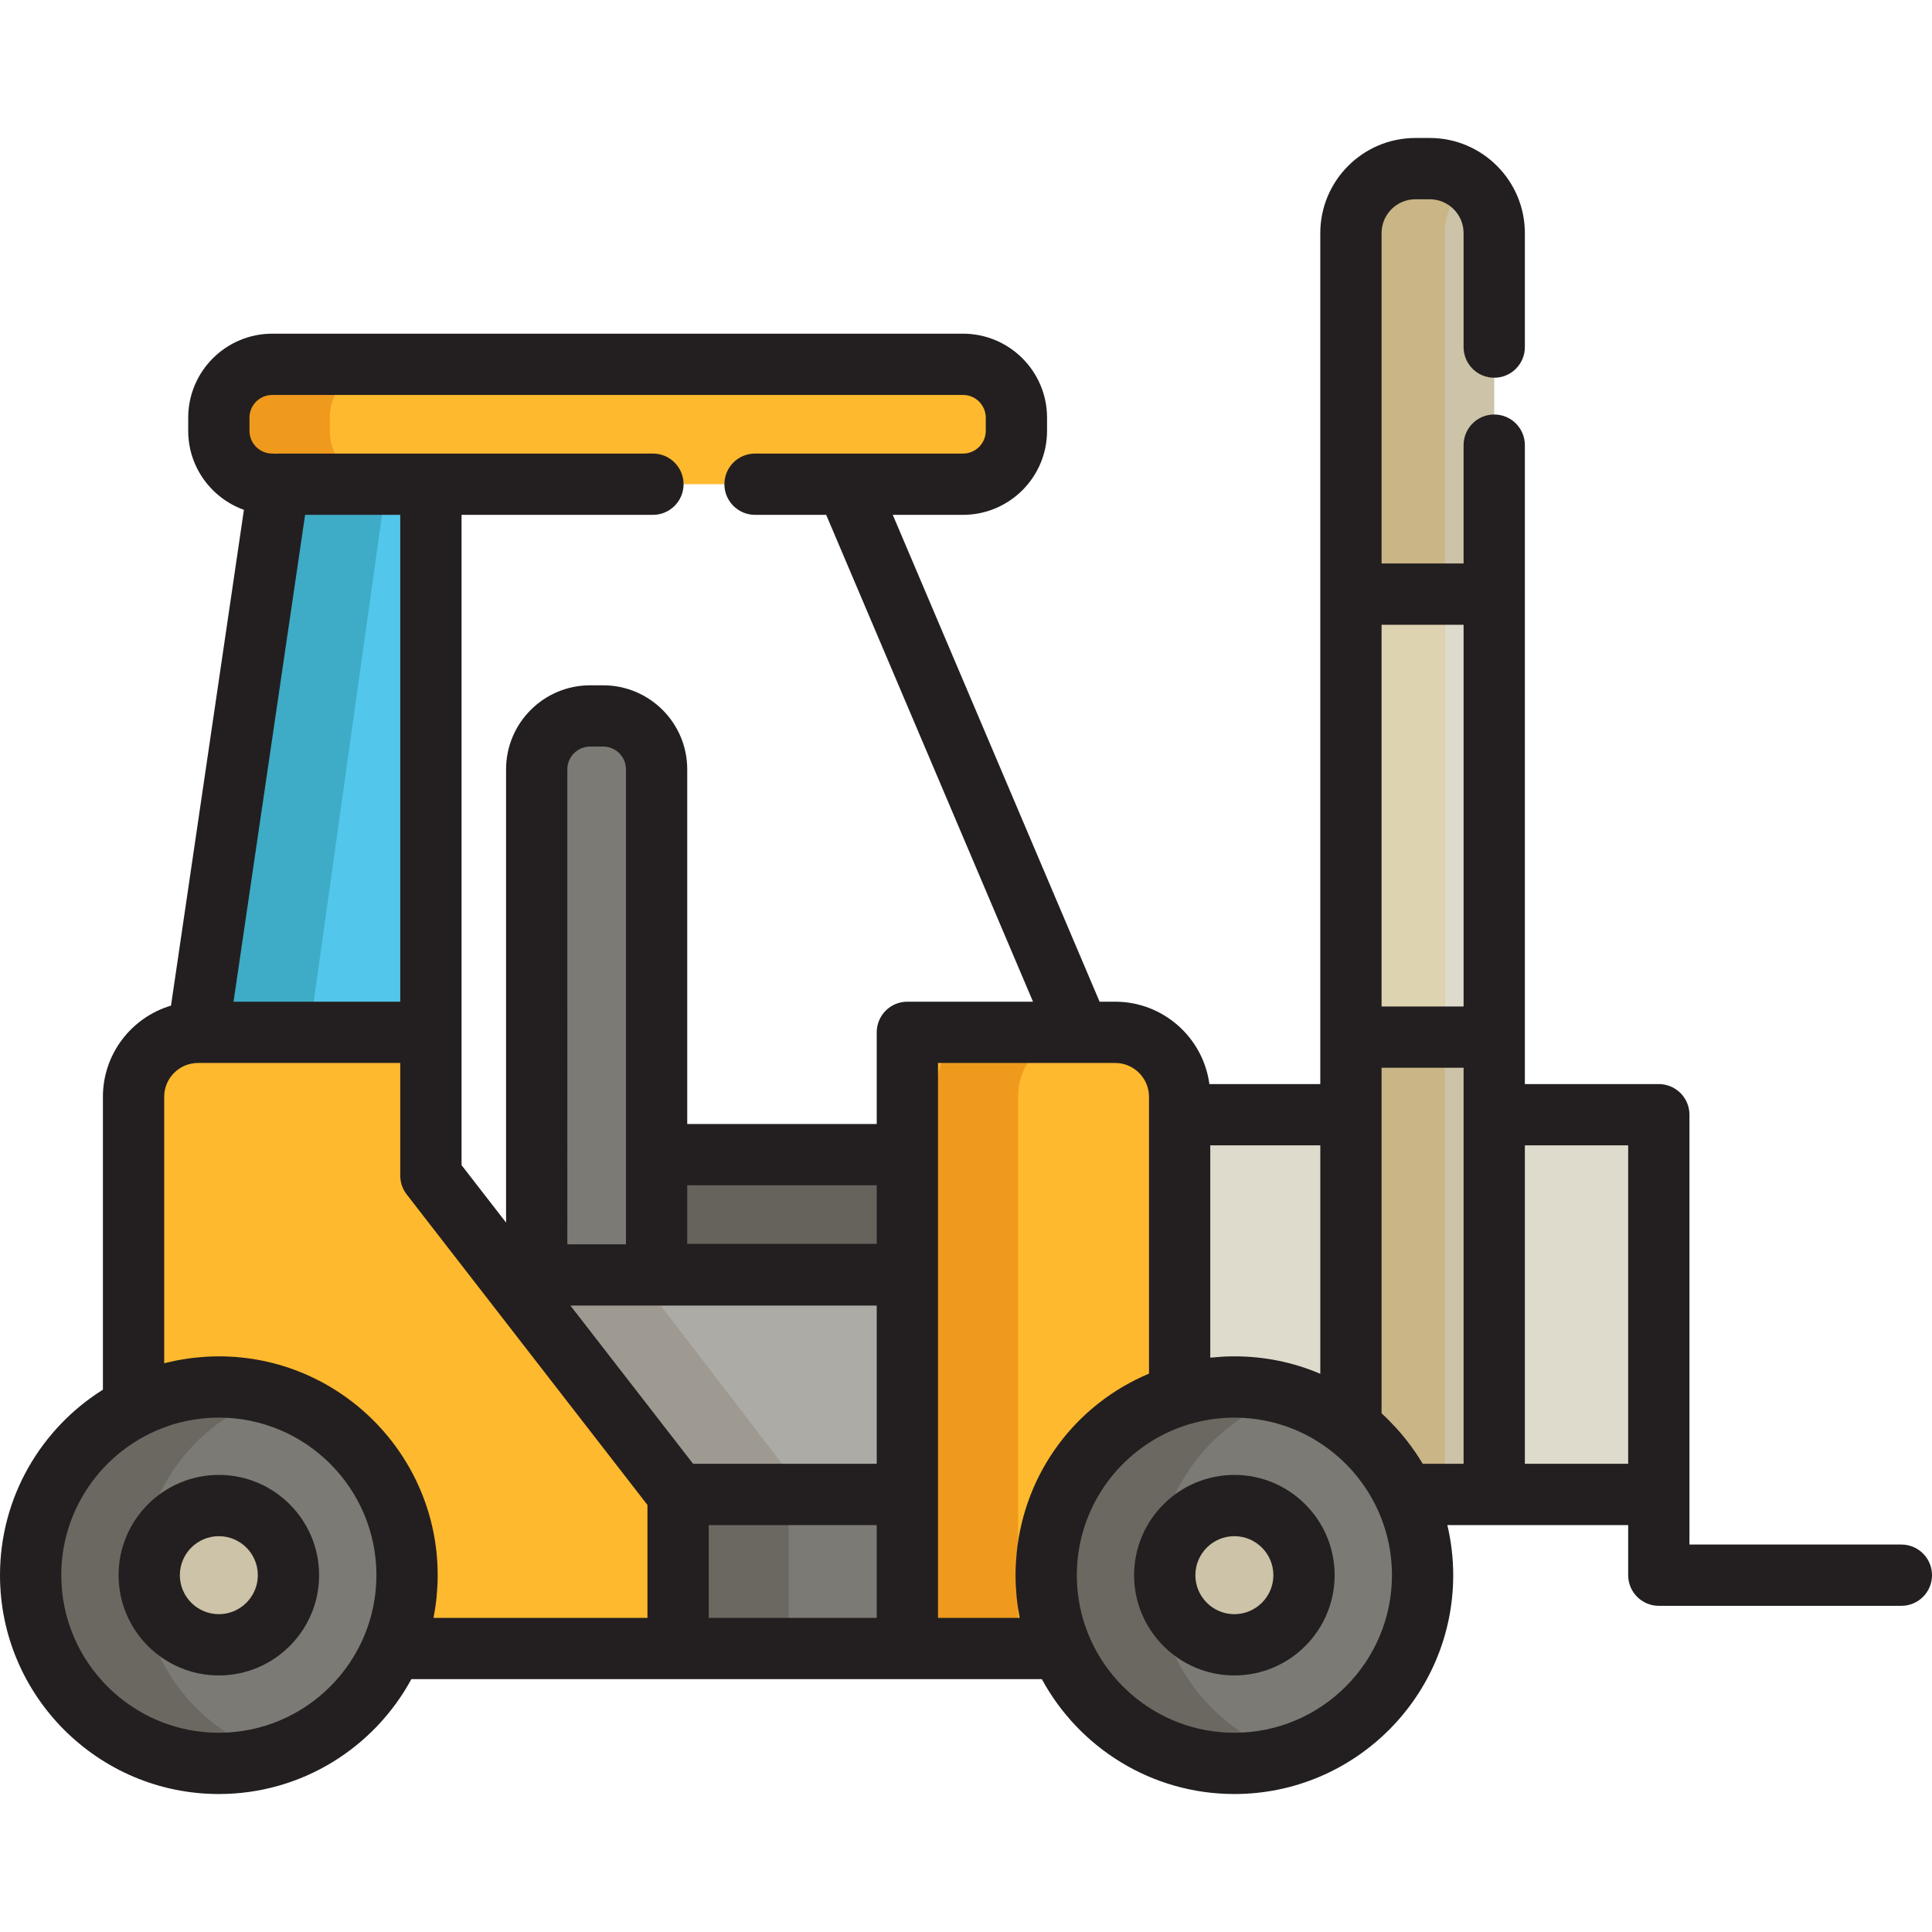 <?xml version="1.0" encoding="iso-8859-1"?>
<!-- Uploaded to: SVG Repo, www.svgrepo.com, Generator: SVG Repo Mixer Tools -->
<svg version="1.1" id="Layer_1" xmlns="http://www.w3.org/2000/svg" xmlns:xlink="http://www.w3.org/1999/xlink" 
	 viewBox="0 0 511.999 511.999" xml:space="preserve">
<rect x="107.872" y="337.754" style="fill:#ADABA6;" width="157.261" height="58.286"/>
<polygon style="fill:#9E9A92;" points="168.807,337.758 115.547,337.758 115.547,396.044 213.476,396.044 "/>
<polygon style="fill:#52C6EB;" points="73.844,128.32 114.193,128.32 114.193,273.576 52.484,273.576 "/>
<path style="fill:#CCC3A8;" d="M395.985,91.983V61.775c0-9.438-7.652-17.089-17.089-17.089h-3.798
	c-9.437,0-17.087,7.651-17.087,17.089v316.523c5.984,4.727,10.862,10.789,14.171,17.747h23.802V117.966"/>
<g>
	<rect x="395.989" y="295.413" style="fill:#DFDBCC;" width="43.619" height="100.629"/>
	<rect x="358.011" y="157.444" style="fill:#DFDBCC;" width="37.978" height="117.399"/>
</g>
<rect x="174.009" y="305.99" style="fill:#66635D;" width="66.451" height="31.773"/>
<path style="fill:#7C7A75;" d="M174.005,337.872v-0.115v-13.246v-9.354v-13.247v-12.997v-13.248v-9.353v-13.247v-49.19
	c0-7.813-6.334-14.148-14.148-14.148h-3.476c-7.813,0-14.148,6.335-14.148,14.148v49.19v13.247v9.353v13.247v12.997v13.247v9.354
	v13.246v0.115h31.772V337.872z"/>
<path style="fill:#DFDBCC;" d="M312.614,295.411V310.6v43.926v15.19c4.59-1.398,9.46-2.154,14.507-2.154
	c11.667,0,22.393,4.019,30.888,10.734v-15.189V310.6v-15.189L312.614,295.411L312.614,295.411z"/>
<path style="fill:#FFB92E;" d="M57.995,367.563c27.545,0,49.875,22.331,49.875,49.875c0,6.894-1.398,13.459-3.927,19.43h177.231
	c-2.529-5.972-3.927-12.536-3.927-19.43c0-22.499,14.899-41.511,35.367-47.724v-79.051c0-9.438-7.652-17.088-17.089-17.088H240.46
	v122.468H179.7l-65.508-84.493v-37.975H52.483c-9.438,0-17.09,7.65-17.09,17.088v82.319
	C42.181,369.526,49.857,367.563,57.995,367.563z"/>
<rect x="179.704" y="396.042" style="fill:#7C7A75;" width="60.756" height="40.824"/>
<path style="fill:#FFB92E;" d="M224.322,128.32h30.889c7.815,0,14.148-6.333,14.148-14.148v-3.476
	c0-7.813-6.333-14.148-14.148-14.148h-49.189h-13.247h-9.354h-13.247h-12.996h-13.247h-9.353h-13.247h-49.19
	c-7.813,0-14.148,6.335-14.148,14.148v3.476c0,7.814,6.334,14.148,14.148,14.148"/>
<path style="fill:#7C7A75;" d="M107.87,417.438c0,27.548-22.33,49.875-49.875,49.875S8.12,444.987,8.12,417.438
	c0-27.544,22.33-49.875,49.875-49.875C85.541,367.563,107.87,389.894,107.87,417.438z"/>
<circle style="fill:#CCC3A8;" cx="57.996" cy="417.435" r="18.459"/>
<path style="fill:#7C7A75;" d="M376.997,417.438c0,27.548-22.329,49.875-49.874,49.875c-27.545,0-49.874-22.327-49.874-49.875
	c0-27.544,22.329-49.875,49.874-49.875C354.668,367.563,376.997,389.894,376.997,417.438z"/>
<circle style="fill:#CCC3A8;" cx="327.124" cy="417.435" r="18.459"/>
<path style="fill:#C9B585;" d="M382.874,91.983V61.775c0-5.962,3.057-11.206,7.687-14.263c-2.698-1.782-5.927-2.826-9.403-2.826
	h-3.798c-9.437,0-17.087,7.651-17.087,17.089v316.523c5.984,4.727,10.862,10.789,14.171,17.747h8.429V117.966L382.874,91.983
	L382.874,91.983z"/>
<rect x="360.273" y="157.444" style="fill:#DDD3B1;" width="22.601" height="117.399"/>
<path style="fill:#EF9A1D;" d="M260.272,273.576c-4.773,0.563-12.135,3.481-12.135,16.166v106.302v40.824h21.652v-67.154v-79.051
	c0-9.438,7.652-17.088,17.089-17.088L260.272,273.576L260.272,273.576z"/>
<polygon style="fill:#3EACC6;" points="81.521,122.658 60.161,274.846 81.813,274.846 103.173,122.658 "/>
<g>
	<path style="fill:#EF9A1D;" d="M87.411,114.172v-3.476c0-7.813,6.334-14.148,14.148-14.148H79.819
		c-7.813,0-14.148,6.335-14.148,14.148v3.476c0,7.814,6.334,14.148,14.148,14.148h21.74
		C93.745,128.32,87.411,121.987,87.411,114.172z"/>
	<path style="fill:#EF9A1D;" d="M64.723,290.664c0-9.438,7.652-17.088,17.09-17.088H60.161c-9.438,0-17.09,7.65-17.09,17.088v82.319
		c6.521-3.321,13.868-5.245,21.652-5.391V290.664z"/>
</g>
<g>
	<path style="fill:#6B6861;" d="M37.449,417.438c0-23.825,16.711-43.737,39.049-48.684c-3.487-0.772-7.106-1.192-10.826-1.192
		c-27.545,0-49.875,22.331-49.875,49.875c0,27.548,22.33,49.875,49.875,49.875c3.72,0,7.339-0.42,10.826-1.192
		C54.16,461.176,37.449,441.267,37.449,417.438z"/>
	<path style="fill:#6B6861;" d="M306.577,417.438c0-23.825,16.71-43.737,39.048-48.684c-3.488-0.772-7.106-1.192-10.826-1.192
		c-27.545,0-49.874,22.331-49.874,49.875c0,27.548,22.329,49.875,49.874,49.875c3.72,0,7.338-0.42,10.826-1.192
		C323.287,461.176,306.577,441.267,306.577,417.438z"/>
	<rect x="187.379" y="396.042" style="fill:#6B6861;" width="21.652" height="40.824"/>
</g>
<path style="fill:#FFB92E;" d="M179.7,436.868v-40.824l-65.508-84.493v-37.975H52.483c-9.438,0-17.09,7.65-17.09,17.088v82.319
	c6.787-3.457,14.462-5.421,22.601-5.421c27.545,0,49.875,22.331,49.875,49.875c0,6.894-1.398,13.459-3.927,19.43H179.7V436.868z"/>
<g>
	<path style="fill:#231F20;" d="M503.88,409.319h-56.159v-13.275V295.411c0-4.485-3.634-8.12-8.12-8.12h-35.498v-12.446V157.449
		v-39.483c0-4.485-3.634-8.12-8.12-8.12c-4.484,0-8.12,3.634-8.12,8.12v31.363H366.13V61.775c0-4.945,4.023-8.969,8.967-8.969h3.798
		c4.945,0,8.969,4.024,8.969,8.969v30.208c0,4.485,3.635,8.12,8.12,8.12c4.485,0,8.12-3.634,8.12-8.12V61.775
		c0-13.901-11.308-25.209-25.209-25.209h-3.798c-13.9,0-25.207,11.308-25.207,25.209v95.674v117.397v12.446h-29.389
		c-1.654-12.309-12.221-21.835-24.977-21.835h-4.122L236.593,136.44h18.618c12.279,0,22.267-9.989,22.267-22.267v-3.476
		c0-12.279-9.989-22.267-22.267-22.267H72.142c-12.278,0-22.267,9.989-22.267,22.267v3.476c0,9.643,6.172,17.849,14.764,20.939
		L45.317,266.5c-10.419,3.095-18.043,12.754-18.043,24.164v77.617C10.911,378.545,0,396.738,0,417.438
		c0,31.978,26.016,57.995,57.995,57.995c22.014,0,41.2-12.33,51.022-30.445H179.7h60.76h35.641
		c9.82,18.115,29.007,30.445,51.021,30.445c31.978,0,57.994-26.016,57.994-57.995c0-4.569-0.548-9.008-1.55-13.275h12.419h35.498
		v13.275c0,4.485,3.634,8.12,8.12,8.12h64.278c4.485,0,8.12-3.634,8.12-8.12S508.365,409.319,503.88,409.319z M387.865,165.568
		v101.158H366.13V165.568H387.865z M349.891,364.073c-7.118-3.052-14.808-4.629-22.769-4.629c-1.043,0-2.078,0.03-3.106,0.086
		c-0.281,0.015-0.561,0.045-0.841,0.064c-0.754,0.051-1.506,0.106-2.252,0.186c-0.063,0.007-0.126,0.009-0.188,0.015v-56.264h29.157
		v60.542H349.891z M66.114,110.696c0-3.324,2.704-6.028,6.028-6.028H255.21c3.324,0,6.028,2.704,6.028,6.028v3.476
		c0,3.324-2.704,6.028-6.028,6.028H224.32h-24.226c-4.484,0-8.12,3.634-8.12,8.12s3.635,8.12,8.12,8.12h18.853l54.811,129.017
		H240.46c-4.484,0-8.12,3.634-8.12,8.12v24.291h-50.216v-93.988c0-12.279-9.989-22.267-22.267-22.267h-3.476
		c-12.278,0-22.267,9.989-22.267,22.267v120.115l-11.799-15.219v-35.175c0-0.008,0.001-0.014,0.001-0.021V136.44h50.717
		c4.484,0,8.12-3.634,8.12-8.12s-3.635-8.12-8.12-8.12h-58.837H73.846c-0.284,0-0.563,0.018-0.84,0.047
		c-0.284-0.03-0.571-0.047-0.863-0.047c-3.324,0-6.028-2.704-6.028-6.028v-3.476H66.114z M106.074,265.456H61.886L80.857,136.44
		h25.216V265.456z M232.339,329.638h-50.215v-15.533h50.215V329.638z M165.885,305.986v23.767h-15.533V203.877
		c0-3.324,2.704-6.028,6.028-6.028h3.476c3.324,0,6.028,2.704,6.028,6.028v102.109H165.885z M183.68,387.924l-32.511-41.932h22.836
		h58.336v41.932H183.68z M57.995,459.194c-23.024,0-41.755-18.73-41.755-41.755c0-16.351,9.452-30.529,23.174-37.378
		c0.476-0.237,0.956-0.462,1.438-0.681c0.221-0.1,0.44-0.204,0.661-0.3c0.533-0.231,1.07-0.443,1.609-0.65
		c0.266-0.102,0.53-0.205,0.799-0.301c0.581-0.209,1.165-0.407,1.754-0.59c0.385-0.119,0.777-0.224,1.167-0.332
		c0.322-0.09,0.643-0.181,0.967-0.263c0.412-0.104,0.829-0.197,1.246-0.288c0.316-0.069,0.633-0.136,0.952-0.198
		c0.409-0.079,0.821-0.154,1.234-0.221c0.351-0.057,0.703-0.107,1.056-0.156c0.382-0.052,0.765-0.105,1.151-0.146
		c0.436-0.047,0.875-0.081,1.313-0.115c0.311-0.024,0.62-0.054,0.932-0.071c0.763-0.041,1.53-0.066,2.302-0.066
		c23.024,0,41.755,18.731,41.755,41.755S81.019,459.194,57.995,459.194z M115.294,426.403c0.009-0.056,0.021-0.11,0.028-0.167
		c0.13-0.853,0.236-1.712,0.328-2.572c0.012-0.114,0.03-0.226,0.041-0.341c0.081-0.81,0.139-1.624,0.186-2.44
		c0.01-0.168,0.028-0.332,0.037-0.5c0.049-0.978,0.075-1.958,0.075-2.945c0-31.978-26.016-57.995-57.995-57.995
		c-1.124,0-2.239,0.04-3.346,0.104c-0.414,0.023-0.824,0.062-1.235,0.094c-0.683,0.054-1.363,0.114-2.04,0.192
		c-0.5,0.056-0.999,0.121-1.497,0.191c-0.584,0.082-1.164,0.176-1.742,0.276c-0.524,0.09-1.048,0.176-1.569,0.28
		c-0.62,0.124-1.232,0.27-1.845,0.414c-0.402,0.094-0.809,0.168-1.208,0.271v-70.601c0-4.945,4.022-8.967,8.967-8.968
		c0.004,0,0.009,0.001,0.013,0.001c0.008,0,0.015-0.001,0.023-0.001h53.556v29.855c0,1.801,0.599,3.551,1.703,4.976l20.403,26.315
		c0.001,0.002,0.002,0.004,0.004,0.005l43.399,55.976v29.926h-56.691C115.044,427.971,115.173,427.187,115.294,426.403z
		 M187.82,428.748v-24.585h44.52v24.585L187.82,428.748L187.82,428.748z M270.227,428.748H248.58v-32.705v-58.171v-56.177h37.425
		c0.01,0,0.02,0.002,0.03,0.002c0.015,0,0.029-0.002,0.044-0.002h9.447c4.945,0,8.969,4.023,8.969,8.968v4.747v68.612
		c-19.551,8.22-32.908,26.285-35.055,47.403c-0.01,0.094-0.017,0.189-0.026,0.284c-0.076,0.785-0.136,1.574-0.181,2.368
		c-0.012,0.214-0.026,0.428-0.036,0.643c-0.041,0.902-0.069,1.806-0.069,2.717c0,0.985,0.026,1.967,0.075,2.945
		c0.009,0.168,0.026,0.332,0.037,0.5c0.048,0.816,0.105,1.63,0.186,2.441c0.012,0.114,0.029,0.225,0.041,0.339
		c0.092,0.862,0.198,1.721,0.328,2.576c0.008,0.053,0.018,0.105,0.027,0.158C269.944,427.183,270.073,427.969,270.227,428.748z
		 M327.121,459.194c-20.849,0-38.176-15.36-41.264-35.358c-0.003-0.02-0.007-0.038-0.01-0.057c-0.096-0.627-0.174-1.259-0.241-1.895
		c-0.008-0.07-0.018-0.141-0.025-0.211c-0.06-0.589-0.101-1.183-0.135-1.779c-0.007-0.114-0.018-0.227-0.025-0.341
		c-0.035-0.7-0.054-1.405-0.054-2.114c0-0.668,0.019-1.332,0.051-1.993c0.008-0.162,0.02-0.324,0.029-0.486
		c0.031-0.535,0.07-1.067,0.122-1.597c0.012-0.12,0.024-0.239,0.036-0.359c1.698-16.007,12.474-29.341,27.069-34.741
		c0.063-0.023,0.125-0.047,0.187-0.069c0.517-0.188,1.043-0.364,1.57-0.532c0.128-0.041,0.253-0.086,0.382-0.124
		c0.116-0.036,0.234-0.065,0.35-0.1c0.821-0.246,1.649-0.462,2.481-0.656c0.179-0.041,0.356-0.084,0.536-0.124
		c0.908-0.199,1.822-0.374,2.742-0.511c0.08-0.012,0.161-0.02,0.241-0.03c0.83-0.119,1.665-0.209,2.503-0.277
		c0.23-0.019,0.459-0.038,0.69-0.053c0.919-0.061,1.84-0.102,2.765-0.102c0.672,0,1.341,0.02,2.006,0.051
		c0.165,0.008,0.328,0.021,0.493,0.03c0.526,0.031,1.05,0.069,1.572,0.12c0.14,0.013,0.278,0.028,0.417,0.043
		c0.595,0.064,1.189,0.138,1.777,0.226c0.045,0.007,0.091,0.013,0.136,0.021c6.185,0.956,11.927,3.273,16.907,6.635
		c0.03,0.021,0.06,0.042,0.09,0.063c0.486,0.33,0.964,0.671,1.436,1.021c0.117,0.087,0.232,0.175,0.349,0.264
		c0.345,0.262,0.684,0.53,1.021,0.802c0.324,0.262,0.642,0.532,0.958,0.802c0.25,0.215,0.503,0.428,0.748,0.648
		c0.346,0.312,0.683,0.635,1.02,0.959c0.23,0.221,0.462,0.438,0.687,0.666c0.46,0.463,0.909,0.936,1.347,1.419
		c0.224,0.248,0.437,0.505,0.656,0.757c0.26,0.301,0.52,0.603,0.771,0.912c0.237,0.29,0.467,0.587,0.695,0.884
		c0.212,0.275,0.421,0.552,0.627,0.833c0.241,0.329,0.48,0.663,0.711,0.999c0.167,0.241,0.327,0.486,0.488,0.731
		c0.249,0.379,0.498,0.759,0.736,1.146c0.099,0.161,0.191,0.326,0.287,0.488c3.694,6.226,5.823,13.485,5.823,21.236
		C368.877,440.463,350.145,459.194,327.121,459.194z M375.191,385.026c-1.55-2.29-3.264-4.471-5.125-6.523
		c-0.025-0.027-0.05-0.054-0.074-0.081c-1.228-1.349-2.512-2.648-3.862-3.877v-79.134v-12.446h21.735v12.446v92.513h-10.822
		c-0.58-0.978-1.2-1.934-1.837-2.877C375.2,385.04,375.196,385.033,375.191,385.026z M404.104,387.924v-84.393h27.378v84.393
		H404.104z"/>
	<path style="fill:#231F20;" d="M327.121,390.865c-14.652,0-26.573,11.921-26.573,26.573s11.921,26.573,26.573,26.573
		c14.652,0,26.573-11.921,26.573-26.573S341.774,390.865,327.121,390.865z M327.121,427.772c-5.698,0-10.334-4.636-10.334-10.334
		s4.636-10.334,10.334-10.334s10.334,4.636,10.334,10.334S332.819,427.772,327.121,427.772z"/>
	<path style="fill:#231F20;" d="M57.995,390.865c-14.652,0-26.572,11.921-26.572,26.573s11.921,26.573,26.572,26.573
		c14.652,0,26.573-11.921,26.573-26.573S72.647,390.865,57.995,390.865z M57.995,427.772c-5.698,0-10.332-4.636-10.332-10.334
		s4.636-10.334,10.332-10.334c5.698,0,10.334,4.636,10.334,10.334S63.693,427.772,57.995,427.772z"/>
</g>
</svg>